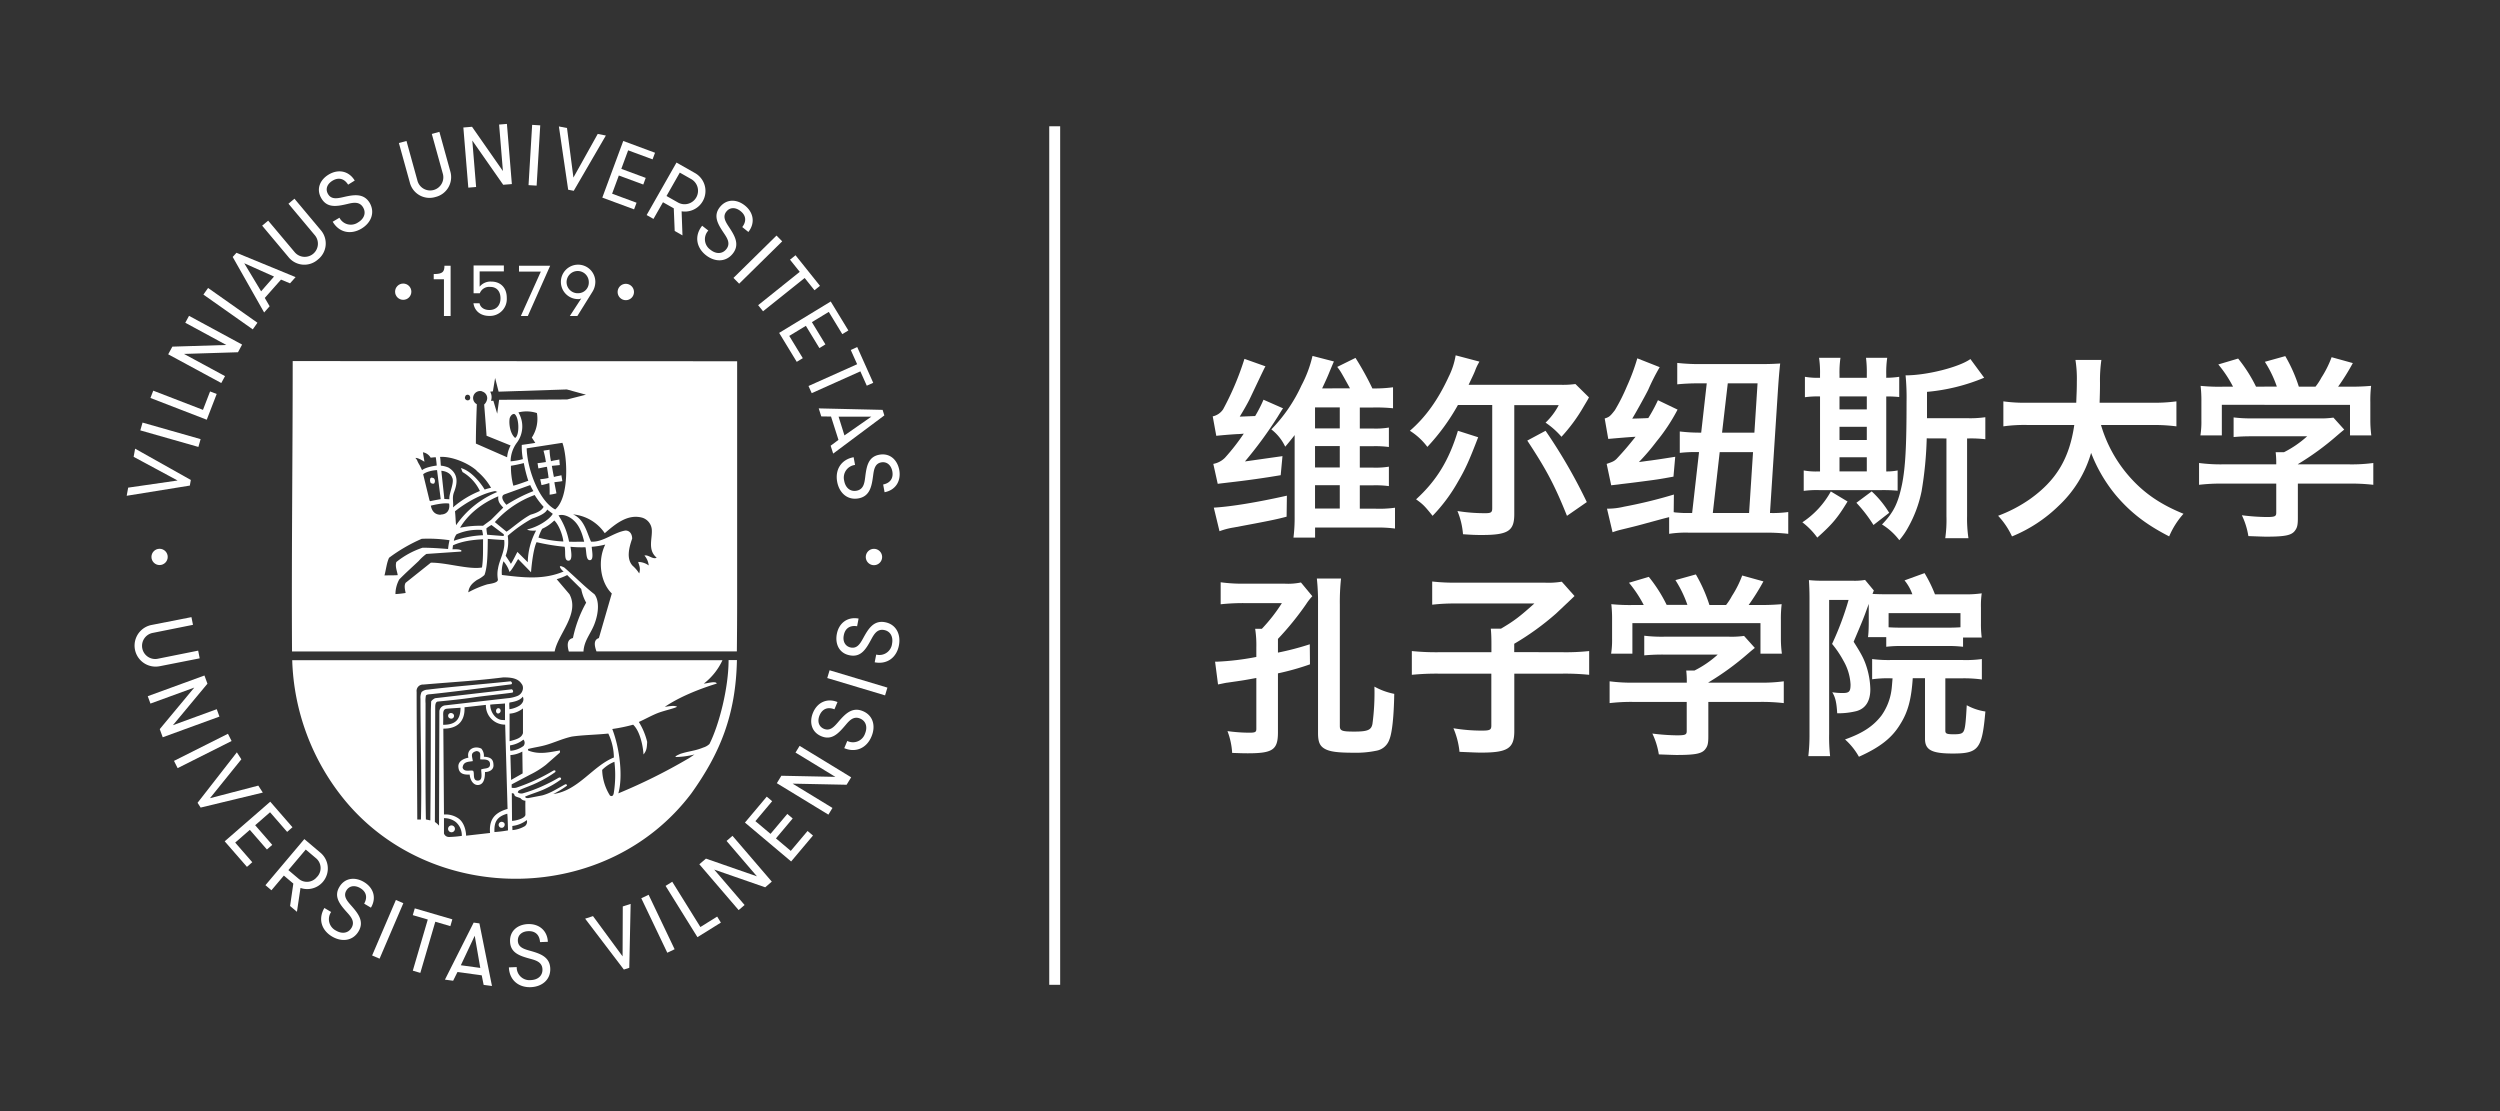 <?xml version="1.0" encoding="UTF-8" standalone="no"?>
<svg xmlns:dc="http://purl.org/dc/elements/1.1/" xmlns:cc="http://creativecommons.org/ns#" xmlns:rdf="http://www.w3.org/1999/02/22-rdf-syntax-ns#" xmlns:svg="http://www.w3.org/2000/svg" xmlns="http://www.w3.org/2000/svg" xmlns:sodipodi="http://sodipodi.sourceforge.net/DTD/sodipodi-0.dtd" xmlns:inkscape="http://www.inkscape.org/namespaces/inkscape" id="Layer_1" data-name="Layer 1" viewBox="0 0 900 400" version="1.1" sodipodi:docname="logo_ZH.svg" inkscape:version="0.92.4 (5da689c313, 2019-01-14)">
  <rect x="0" y="0" width="900" height="400" fill="#333333" stroke="none"/>
  <sodipodi:namedview pagecolor="#ffffff" bordercolor="#666666" borderopacity="1" objecttolerance="10" gridtolerance="10" guidetolerance="10" inkscape:pageopacity="0" inkscape:pageshadow="2" inkscape:window-width="2560" inkscape:window-height="1377" id="namedview1478" showgrid="false" inkscape:zoom="0.31555556" inkscape:cx="117.25352" inkscape:cy="200" inkscape:window-x="-8" inkscape:window-y="-8" inkscape:window-maximized="1" inkscape:current-layer="Layer_1"/>
  <defs id="defs1276">
    <style id="style1274">.cls-1{fill:#3c3c3b;}.cls-2,.cls-3{fill:#7b003d;}.cls-2{fill-rule:evenodd;}</style>
  </defs>
  <title id="title1278">VU KI logo</title>
  <path class="cls-1" d="M451.86,149.77a49.14,49.14,0,0,0,3-5.87L461.9,147c-.56.77-.71,1.06-1.91,3a145,145,0,0,1-11.81,16.12c1.56-.21,7-1,13.51-1.91l-.64,6.86c-5.44.92-11.74,1.84-18.67,2.62-2.26.28-2.47.28-4,.49L436.79,167a7.93,7.93,0,0,0,4.18-2.19,77.21,77.21,0,0,0,6.79-8.7c-.64.07-.64.07-1.7.14-2.05.07-6.22.43-8.2.64l-1.28-7a6,6,0,0,0,3.75-2.55A102.14,102.14,0,0,0,448,129.19l7.57,2.69c-.43.71-.43.71-5.73,11.88-.71,1.42-2.05,3.82-3.54,6.23ZM463.18,186c-3.68,1-6.87,1.63-19,3.89a25.87,25.87,0,0,0-5.16,1.35l-2.05-8.49c6.15-.35,15.63-1.91,26.31-4.31ZM486,139.8c-3.4-6.15-3.4-6.15-4.6-7.71l6.58-3.25a106.51,106.51,0,0,1,6.08,11h.28a50.1,50.1,0,0,0,7.15-.42v7.56a59.87,59.87,0,0,0-7.15-.28h-4.81v7.57h4.67a28.59,28.59,0,0,0,5.8-.35v7a37.58,37.58,0,0,0-5.8-.29h-4.67v7.71h4.67A29.46,29.46,0,0,0,500,168v7a36,36,0,0,0-5.87-.28h-4.6v8.41h5.73a40.6,40.6,0,0,0,6.94-.35v7.5a46.73,46.73,0,0,0-7.08-.36H473.43v3.61h-7.78a57.06,57.06,0,0,0,.42-7.5V156.63c-.63.85-2.4,3.05-3.39,4.18a17,17,0,0,0-5-6.23,56,56,0,0,0,10.82-15.77,43.81,43.81,0,0,0,4-10.68l7.71,2c-.21.5-.43.92-1.91,4.53-.28.71-1.06,2.47-2.33,5.16Zm-3.68,14.43v-7.57h-8.91v7.57Zm-8.91,14.07h8.91v-7.71h-8.91Zm0,14.78h8.91v-8.41h-8.91Z" id="path1280" style="fill:#ffffff"/>
  <path class="cls-1" d="M561.77,138.53a33.5,33.5,0,0,0,5.38-.28l4.88,4.81c-.57,1.06-.57,1.06-1.84,3.18a60.46,60.46,0,0,1-8.06,11,28.9,28.9,0,0,0-5.73-5.09,23.87,23.87,0,0,0,4.74-6.3h-16v39.26c0,6.08-2.26,7.49-11.81,7.49-2.26,0-3.68-.07-6.65-.28a27.24,27.24,0,0,0-2-8.35,61.69,61.69,0,0,0,10.12.78c2,0,2.4-.35,2.4-1.77V145.81H524.85a76,76,0,0,1-11,15.07,23.39,23.39,0,0,0-6.29-5.8c5.65-4.88,10.11-11.11,13.93-19.38a27.09,27.09,0,0,0,2.55-7.78l8.55,2.26c-.14.29-.28.5-.35.64a16.84,16.84,0,0,0-1.2,2.62c-.5,1.27-.71,1.62-2.34,5.09Zm-29.63,18.88c-3.18,8.28-4.6,11.46-7.22,15.92a59.65,59.65,0,0,1-9.19,12.37c-2.9-3.61-3.47-4.17-5.94-5.94,7.43-6.79,11.88-14.14,15.06-24.68Zm24.26-2.33a190.92,190.92,0,0,1,14.85,25.67l-7.14,4.95c-4.46-11.1-7.43-16.69-14.29-27.09Z" id="path1282" style="fill:#ffffff"/>
  <path class="cls-1" d="M578.4,167c2.05-.71,2.62-.92,3.53-1.77,2.91-3.11,4.25-4.74,6.87-8-3.4.21-7.43.57-9.83.78l-1.28-7.36c1.56-.49,1.91-.7,3.68-3a66.77,66.77,0,0,0,4.31-8.56A75.14,75.14,0,0,0,589.43,129l8.06,3.18a77.4,77.4,0,0,0-4.1,8.07c-.92,1.91-5.16,9.54-5.8,10.46,2.76-.07,4.67-.14,5.8-.21a58.27,58.27,0,0,0,3.47-6.43l7.07,3.39A66.58,66.58,0,0,1,596.29,159a78.56,78.56,0,0,1-6.29,7.35c1.55-.21,3-.42,4.17-.56,2.55-.36,3.11-.43,8.91-1.35l-.63,7.15c-5.52,1-5.52,1-13.65,2.05-3.82.49-4.18.49-6.3.78l-2.47.28Zm22.49,19.17c-2.83.7-5,1.34-6.37,1.69-5.16,1.42-5.16,1.42-11.24,2.9-.92.22-2.19.64-2.76.85l-2-8.49a24.87,24.87,0,0,0,6.08-.7,170.28,170.28,0,0,0,18-4.39l-.07,6.37a.89.89,0,0,1,.42.07c1,.07,2.55.21,3.4.21h2.82l2.48-21.92a49.41,49.41,0,0,0-6.93.28v-7.71a61.45,61.45,0,0,0,7.57.42h.14l2-17.75h-2.62a78,78,0,0,0-8,.36v-7.71a71.82,71.82,0,0,0,8.84.42h21.08c3.46,0,4.73-.07,7.14-.21-.28,2.33-.57,5.87-.85,10.18l-2.83,43.64a40.32,40.32,0,0,0,6.58-.35v7.85a70.41,70.41,0,0,0-8.21-.43H607.75a39.47,39.47,0,0,0-6.86.43Zm28.78-1.49,1.42-21.92h-12l-2.48,21.92Zm1.91-28.93L632.72,138H622l-2.06,17.75Z" id="path1284" style="fill:#ffffff"/>
  <path class="cls-1" d="M665.12,180.54c-3.61,5.94-5.52,8.2-10.9,13a26.15,26.15,0,0,0-5.37-5.51,31.43,31.43,0,0,0,10.25-11.11ZM672.05,136v-1.2a43.21,43.21,0,0,0-.29-6h7.64a35.88,35.88,0,0,0-.35,6V136a32.64,32.64,0,0,0,4.67-.35v7.28a43.81,43.81,0,0,0-4.67-.21v27a20,20,0,0,0,4.1-.36v7.29a59.19,59.19,0,0,0-5.94-.21H654.86a35,35,0,0,0-5.52.28v-7.36a24.8,24.8,0,0,0,5.38.36h.49v-27a33.25,33.25,0,0,0-5.44.28v-7.35a26.7,26.7,0,0,0,5.44.35v-1.2a36.39,36.39,0,0,0-.35-6h7.71a36.39,36.39,0,0,0-.35,6V136Zm-9.83,11.39h9.83V142.7h-9.83Zm0,11h9.83v-4.74h-9.83Zm0,11.32h9.83v-5.09h-9.83ZM674.45,189A51.13,51.13,0,0,0,668.3,181l5.51-4.1a35.75,35.75,0,0,1,6.3,7.71Zm19.17-31.19a134.43,134.43,0,0,1-1.84,19A44.5,44.5,0,0,1,687,189.73a26.18,26.18,0,0,1-3.25,4.74,22.79,22.79,0,0,0-6.23-5.66c4.17-4.31,5.8-7.63,7.22-14.49,1.2-6.09,1.62-13.65,1.62-29.5a85.68,85.68,0,0,0-.35-9.69c7.57,0,19.16-2.9,23.34-5.87l4.95,6.72a69.1,69.1,0,0,1-20.58,5.09v9.48h14.43a38.71,38.71,0,0,0,6.57-.35v7.92a44.55,44.55,0,0,0-5.94-.28h-.63v28a47.83,47.83,0,0,0,.49,7.92h-8.35a46.31,46.31,0,0,0,.43-7.92v-28Z" id="path1286" style="fill:#ffffff"/>
  <path class="cls-1" d="M756.36,153a48.88,48.88,0,0,0,10.18,18.53c5.23,5.94,11.1,10,19.52,13.43a29.31,29.31,0,0,0-5.16,8.14c-8.28-4.25-13.86-8.56-19.1-14.71a54.55,54.55,0,0,1-9-15.35A42,42,0,0,1,741.22,182a52.41,52.41,0,0,1-16.9,11.11,27.82,27.82,0,0,0-5-7.43,51.09,51.09,0,0,0,11.46-6C740.3,172.9,745,165,746.74,153H730.05a54.22,54.22,0,0,0-8.84.49v-9a56.45,56.45,0,0,0,8.91.49h17.33c.14-4.1.21-4.45.21-7.63a43.24,43.24,0,0,0-.5-7.78h9.34a51.52,51.52,0,0,0-.5,8.27c0,3-.07,4.39-.14,7.14H774.6a59.36,59.36,0,0,0,8.91-.49v9a63.51,63.51,0,0,0-8.84-.49Z" id="path1288" style="fill:#ffffff"/>
  <path class="cls-1" d="M819.45,166.68a33.33,33.33,0,0,0-.21-3.89h3a37.48,37.48,0,0,0,8.34-5.73H811.18c-2.9,0-4.81.07-7.08.28v-7.07a52.12,52.12,0,0,0,7.15.35h23.41a32.26,32.26,0,0,0,5.37-.28l3.89,4.31c-1.13.92-1.13.92-2.55,2.13a98.61,98.61,0,0,1-14.14,10.32v.07h18.46a58.9,58.9,0,0,0,8.7-.49v7.85a68.31,68.31,0,0,0-8.77-.43H827.23v12.38c0,2.4-.21,3.39-.92,4.38-1.2,1.84-3.47,2.34-10.61,2.34-.56,0-2.69-.07-6.29-.21a26.69,26.69,0,0,0-2.34-7.5,77.11,77.11,0,0,0,8.77.64c3.11,0,3.61-.22,3.61-1.56V174.1H800.28a67.3,67.3,0,0,0-8.62.43v-7.85a60.5,60.5,0,0,0,8.55.49h19.24Zm.21-27.51a41.36,41.36,0,0,0-4.31-8.92l7.35-2.05a54.55,54.55,0,0,1,4.88,11h6a21.37,21.37,0,0,0,2.13-3.26,37.19,37.19,0,0,0,3.67-7.35l7.64,2.12a80.19,80.19,0,0,1-5.3,8.49h3.18a85.29,85.29,0,0,0,8.7-.29,44.83,44.83,0,0,0-.28,5.87v6.58a43.42,43.42,0,0,0,.35,5.38H846v-11H799.86v11h-7.71a31.42,31.42,0,0,0,.35-5.45v-6.51a47,47,0,0,0-.28-5.87,66.41,66.41,0,0,0,8.35.29h3.32a43.63,43.63,0,0,0-5.3-8l7.14-2.12a53,53,0,0,1,6.44,10.12Z" id="path1290" style="fill:#ffffff"/>
  <path class="cls-1" d="M460.06,234.94a100.77,100.77,0,0,0,11.46-3l.07,7.22a92,92,0,0,1-11.53,3.25v21.22c0,6.29-1.84,7.56-10.89,7.56-2,0-3.32-.07-5.59-.14a26.32,26.32,0,0,0-1.69-7.85,58.73,58.73,0,0,0,7.85.57c2.12,0,2.54-.22,2.54-1.35V244.07c-4.52.84-4.52.84-10.46,1.69-.71.07-1.49.29-3.33.64l-1.06-8.2h.85a95.1,95.1,0,0,0,14-1.7v-3.4a38.53,38.53,0,0,0-.42-6.72h2.4a59.9,59.9,0,0,0,7.22-9.26H448a76,76,0,0,0-8.56.42v-7.92a57.54,57.54,0,0,0,8.7.5H462.4a22.94,22.94,0,0,0,5.94-.43l4.1,4.95a19.18,19.18,0,0,0-2.26,2.9A105.81,105.81,0,0,1,460.06,230Zm22.71-26.66a79.27,79.27,0,0,0-.43,9.33v43.71c0,1.77.71,2.05,5.23,2.05,4.74,0,6.09-.56,6.51-2.75a83.7,83.7,0,0,0,.71-13.44,24.26,24.26,0,0,0,7.14,2.61c-.14,8.28-.78,14.15-1.77,16.48a6.05,6.05,0,0,1-4.73,4,35.82,35.82,0,0,1-8.14.71c-5.59,0-8.41-.35-10.25-1.34s-2.55-2.41-2.55-5.73V217.69a79.28,79.28,0,0,0-.42-9.41Z" id="path1292" style="fill:#ffffff"/>
  <path class="cls-1" d="M562.48,234.8a80.07,80.07,0,0,0,9.62-.42v8.55a87.77,87.77,0,0,0-9.62-.42H545.15v20.65c0,6.22-2.33,7.78-11.88,7.78-1.63,0-3-.07-7.85-.28a28.7,28.7,0,0,0-2.19-8.49,62,62,0,0,0,10.25.85c2.9,0,3.4-.28,3.4-1.84V242.51h-19a91.4,91.4,0,0,0-9.62.42v-8.55a86.79,86.79,0,0,0,9.83.42h18.82v-3.11c0-2.26-.07-3.75-.22-5.38h3.68c4.81-2.83,6.79-4.38,12-9.05H524.15a68.42,68.42,0,0,0-8.56.43v-8.35a70.23,70.23,0,0,0,8.49.42h32a29.33,29.33,0,0,0,6.16-.35l4.59,5.16c-1.76,1.7-1.76,1.7-6.64,6.3a97,97,0,0,1-15.07,10.89v3Z" id="path1294" style="fill:#ffffff"/>
  <path class="cls-1" d="M607.25,245.27a33.33,33.33,0,0,0-.21-3.89h3a37.53,37.53,0,0,0,8.35-5.73H599a70.69,70.69,0,0,0-7.07.28v-7.07a52,52,0,0,0,7.14.35h23.41a32.4,32.4,0,0,0,5.38-.28l3.88,4.32c-1.13.91-1.13.91-2.54,2.12A98.7,98.7,0,0,1,615,245.69v.07h18.46a58.81,58.81,0,0,0,8.7-.49v7.85a68.31,68.31,0,0,0-8.77-.43H615v12.38c0,2.41-.21,3.4-.92,4.39-1.2,1.83-3.46,2.33-10.6,2.33-.57,0-2.69-.07-6.3-.21a27,27,0,0,0-2.33-7.5,76.8,76.8,0,0,0,8.77.64c3.11,0,3.6-.22,3.6-1.56V252.69H588.09a67.36,67.36,0,0,0-8.63.43v-7.85a60.56,60.56,0,0,0,8.56.49h19.23Zm.22-27.51a41.88,41.88,0,0,0-4.32-8.92l7.36-2.05a55.12,55.12,0,0,1,4.88,11h6a21.48,21.48,0,0,0,2.12-3.26,37.06,37.06,0,0,0,3.68-7.35l7.64,2.12a80.06,80.06,0,0,1-5.31,8.49h3.19a82.19,82.19,0,0,0,8.69-.29,44.93,44.93,0,0,0-.28,5.87v6.58a41.51,41.51,0,0,0,.36,5.38h-7.71v-11H587.66v11H580a31.42,31.42,0,0,0,.35-5.45v-6.51a47,47,0,0,0-.28-5.87,66.23,66.23,0,0,0,8.34.29h3.33a43.55,43.55,0,0,0-5.31-8l7.14-2.12A52.49,52.49,0,0,1,600,217.76Z" id="path1296" style="fill:#ffffff"/>
  <path class="cls-1" d="M674.59,212.59c-.21.43-.21.57-.49,1.21.85.07,2.83.14,5.16.14h9.19a16.73,16.73,0,0,0-2.82-5l7.21-2.62a49.91,49.91,0,0,1,3.75,7.64h10.54a39.42,39.42,0,0,0,6.29-.36,31.21,31.21,0,0,0-.28,5.1v5.65a37.6,37.6,0,0,0,.28,5.17H706.7v3.32a44.61,44.61,0,0,0-5.52-.28H684.64a42.83,42.83,0,0,0-5.59.28v-3.47h-6.58a10.83,10.83,0,0,0,.14-1.27c.07-.56.14-2.62.14-4v-6.72c-.14.43-.14.43-.28.78-1.63,4.53-1.63,4.53-5.16,12.87,2.54,4,3.53,5.8,4.38,8.21a28.57,28.57,0,0,1,1.63,8.91c0,4.24-1.7,6.93-5,7.85a27.31,27.31,0,0,1-6.93.78c-.22-3.82-.64-5.73-1.77-7.57a24.64,24.64,0,0,0,3.68.28c2.4,0,2.9-.49,2.9-3.11a19.09,19.09,0,0,0-2.55-8.49,36.39,36.39,0,0,0-4.1-6.08,106.44,106.44,0,0,0,5.94-15.84h-7v48.23a62,62,0,0,0,.35,8H651a66.33,66.33,0,0,0,.42-8.13V215.42c0-2.33-.07-4.38-.21-6.58a44.77,44.77,0,0,0,5,.22h10.68a21,21,0,0,0,4.53-.29Zm14,31.55c-.5,7.56-1.7,12.16-4.53,16.62-3,4.95-7.29,8.27-14.85,11.67a23.84,23.84,0,0,0-5-6.23c6.36-2.26,10.11-4.74,13.08-8.56a20.63,20.63,0,0,0,3.61-9c.14-1,.14-1,.42-4.45h-.71a40.69,40.69,0,0,0-6.64.35v-7.28a46.35,46.35,0,0,0,6.64.35h26a42.62,42.62,0,0,0,6.86-.35v7.35a47.86,47.86,0,0,0-6.86-.42h-6.29V263c0,1.13.49,1.34,3.11,1.34s3.25-.35,3.68-1.55.63-3.75.92-8.91a19.85,19.85,0,0,0,6.71,2.26c-1.2,13.51-2.4,15.13-11.74,15.13-7.56,0-10-1.27-10-5.3V244.14Zm-8.7-18.32c1.13.07,2.33.14,4.81.14h16.47c2.34,0,3.4-.07,4.6-.14v-5.09H679.9Z" id="path1298" style="fill:#ffffff"/>
  <g id="_Group_" data-name="&lt;Group&gt;" style="fill:#ffffff">
    <g id="_Group_2" data-name="&lt;Group&gt;" style="fill:#ffffff">
      <path class="cls-2" d="M57.49,239.84,71.89,237l-.55-2.77-14.4,2.89a4.74,4.74,0,1,1-1.87-9.29l14.4-2.89-.55-2.77L54.51,225a7.56,7.56,0,0,0,3,14.83Z" id="path1300" style="fill:#ffffff"/>
    </g>
    <g id="_Group_3" data-name="&lt;Group&gt;" style="fill:#ffffff">
      <polygon class="cls-2" points="78.03 255.31 62.25 261.07 74.68 246.13 73.6 243.18 53.19 250.63 54.16 253.29 69.94 247.53 57.51 262.48 58.58 265.42 79 257.97 78.03 255.31" id="polygon1303" style="fill:#ffffff"/>
    </g>
    <g id="_Group_4" data-name="&lt;Group&gt;" style="fill:#ffffff">
      <rect class="cls-3" x="62.15" y="268.87" width="21.74" height="2.92" transform="translate(-113.62 61.58) rotate(-26.68)" id="rect1306" style="fill:#ffffff"/>
    </g>
    <g id="_Group_5" data-name="&lt;Group&gt;" style="fill:#ffffff">
      <polygon class="cls-2" points="92.99 282.82 75.59 287.35 86.89 273.35 85.27 270.84 71.12 289.01 72.23 290.73 94.61 285.33 92.99 282.82" id="polygon1309" style="fill:#ffffff"/>
    </g>
    <g id="_Group_6" data-name="&lt;Group&gt;" style="fill:#ffffff">
      <polygon class="cls-2" points="89.94 298.75 96.09 305.82 98.01 304.15 91.86 297.08 97.22 292.41 103.37 299.48 105.29 297.81 97.29 288.61 80.89 302.87 88.9 312.07 90.82 310.4 84.67 303.33 89.94 298.75" id="polygon1312" style="fill:#ffffff"/>
    </g>
    <g id="_Group_7" data-name="&lt;Group&gt;" style="fill:#ffffff">
      <path class="cls-2" d="M115.39,307l-5.83-4.93-14,16.6,2.16,1.83,4.47-5.29,3.41,2.88-1.17,8.08,2.47,2.08,1.28-8.59A7.41,7.41,0,0,0,115.39,307Zm-1.23,8.63a4.59,4.59,0,0,1-6.66.72l-3.68-3.11,6.25-7.4,3.68,3.11A4.61,4.61,0,0,1,114.16,315.67Z" id="path1315" style="fill:#ffffff"/>
    </g>
    <g id="_Group_8" data-name="&lt;Group&gt;" style="fill:#ffffff">
      <path class="cls-2" d="M131,317.51c-3.16-1.87-6.84-1.56-8.83,1.8-2.11,3.55.2,6.3,2.83,9.23,1.39,1.54,2.85,3.28,1.55,5.47-1.18,2-3.45,2.28-5.61,1a4.58,4.58,0,0,1-1.73-6.69l-2.43-1.45c-2.36,4-1,8.05,2.75,10.27,3.48,2.06,7.47,1.65,9.55-1.85,2.2-3.71-.32-6.65-2.8-9.46-1.47-1.66-2.75-3.29-1.59-5.24,1.06-1.78,3.08-2,5-.87,2.17,1.28,2.69,3.32,1.41,5.6l2.43,1.44C135.61,323.3,134.52,319.59,131,317.51Z" id="path1318" style="fill:#ffffff"/>
    </g>
    <g id="_Group_9" data-name="&lt;Group&gt;" style="fill:#ffffff">
      <rect class="cls-3" x="128.72" y="333.13" width="21.73" height="2.92" transform="translate(-222.94 331.11) rotate(-66.81)" id="rect1321" style="fill:#ffffff"/>
    </g>
    <g id="_Group_10" data-name="&lt;Group&gt;" style="fill:#ffffff">
      <polygon class="cls-2" points="162.84 330.96 149.32 327.01 148.6 329.45 154 331.03 148.61 349.44 151.32 350.24 156.71 331.82 162.13 333.41 162.84 330.96" id="polygon1324" style="fill:#ffffff"/>
    </g>
    <g id="_Group_11" data-name="&lt;Group&gt;" style="fill:#ffffff">
      <path class="cls-2" d="M170.52,332.14l-10.34,20.53,2.95.4,1.56-3.14,8.73,1.19.69,3.44,3,.4-4.52-22.54Zm-4.62,15.35,5-10.62,2,11.58Z" id="path1327" style="fill:#ffffff"/>
    </g>
    <g id="_Group_12" data-name="&lt;Group&gt;" style="fill:#ffffff">
      <path class="cls-2" d="M190.61,342.22c-2.14-.6-4.09-1.27-4.18-3.53-.08-2.08,1.49-3.39,3.75-3.47,2.52-.1,4.06,1.33,4.23,3.94l2.82-.11c-.19-4-3.11-6.53-7.18-6.38-3.66.15-6.59,2.4-6.43,6.31.15,4.13,3.58,5.18,7.38,6.21,2,.55,4.18,1.21,4.28,3.75.09,2.33-1.65,3.8-4.17,3.89a4.58,4.58,0,0,1-5.09-4.68l-2.82.11c.18,4.62,3.54,7.29,7.89,7.12,4-.15,7.16-2.67,7-6.73C197.93,344.33,194.22,343.23,190.61,342.22Z" id="path1330" style="fill:#ffffff"/>
    </g>
    <g id="_Group_13" data-name="&lt;Group&gt;" style="fill:#ffffff">
      <polygon class="cls-2" points="224.13 344.29 213.48 329.8 210.65 330.72 224.59 349.04 226.54 348.41 227.03 325.4 224.2 326.32 224.13 344.29" id="polygon1333" style="fill:#ffffff"/>
    </g>
    <g id="_Group_14" data-name="&lt;Group&gt;" style="fill:#ffffff">
      <rect class="cls-3" x="235.41" y="321.67" width="2.92" height="21.73" transform="translate(-120.16 134.51) rotate(-25.52)" id="rect1336" style="fill:#ffffff"/>
    </g>
    <g id="_Group_15" data-name="&lt;Group&gt;" style="fill:#ffffff">
      <polygon class="cls-2" points="252.14 333.73 242.01 317.43 239.61 318.92 251.08 337.38 259.52 332.13 258.18 329.97 252.14 333.73" id="polygon1339" style="fill:#ffffff"/>
    </g>
    <g id="_Group_16" data-name="&lt;Group&gt;" style="fill:#ffffff">
      <polygon class="cls-2" points="261.56 302.74 272.49 315.48 254.14 309.1 251.76 311.14 265.91 327.64 268.05 325.8 257.11 313.05 275.47 319.43 277.85 317.39 263.7 300.9 261.56 302.74" id="polygon1342" style="fill:#ffffff"/>
    </g>
    <g id="_Group_17" data-name="&lt;Group&gt;" style="fill:#ffffff">
      <polygon class="cls-2" points="284.68 306.32 279.34 301.82 285.37 294.65 283.43 293.01 277.39 300.19 271.94 295.61 277.98 288.43 276.03 286.79 268.18 296.13 284.81 310.13 292.67 300.79 290.72 299.15 284.68 306.32" id="polygon1345" style="fill:#ffffff"/>
    </g>
    <g id="_Group_18" data-name="&lt;Group&gt;" style="fill:#ffffff">
      <polygon class="cls-2" points="286.38 270.92 300.73 279.67 281.29 279.27 279.66 281.95 298.22 293.27 299.69 290.86 285.34 282.11 304.78 282.51 306.42 279.83 287.86 268.51 286.38 270.92" id="polygon1348" style="fill:#ffffff"/>
    </g>
    <g id="_Group_19" data-name="&lt;Group&gt;" style="fill:#ffffff">
      <path class="cls-2" d="M310.62,256c-4-1.67-6.54,1.23-9,4.08-1.44,1.68-2.87,3.17-5,2.3-1.92-.81-2.44-2.78-1.57-4.87,1-2.32,2.92-3.12,5.35-2.16l1.1-2.61c-3.71-1.52-7.24.07-8.81,3.82-1.41,3.37-.6,7,3,8.49,3.81,1.6,6.21-1.07,8.75-4.07,1.34-1.6,2.86-3.28,5.2-2.3,2.15.9,2.74,3.1,1.77,5.42a4.59,4.59,0,0,1-6.39,2.64l-1.09,2.6c4.26,1.79,8.1-.13,9.78-4.14C315.33,261.45,314.37,257.54,310.62,256Z" id="path1351" style="fill:#ffffff"/>
    </g>
    <g id="_Group_20" data-name="&lt;Group&gt;" style="fill:#ffffff">
      <rect class="cls-3" x="307.18" y="234.96" width="2.92" height="21.73" transform="translate(-15.51 470.8) rotate(-73.3)" id="rect1354" style="fill:#ffffff"/>
    </g>
    <g id="_Group_21" data-name="&lt;Group&gt;" style="fill:#ffffff">
      <path class="cls-2" d="M318.64,224c-4.24-.81-6.15,2.56-7.95,5.85-1.07,1.94-2.16,3.69-4.39,3.26-2-.39-3-2.21-2.53-4.43.47-2.47,2.22-3.66,4.79-3.23l.53-2.77c-3.94-.72-7.06,1.55-7.83,5.55-.69,3.6.85,7,4.69,7.69,4.06.78,5.85-2.32,7.72-5.79,1-1.83,2.12-3.8,4.62-3.32,2.29.44,3.32,2.47,2.85,4.94a4.59,4.59,0,0,1-5.71,3.9l-.54,2.78c4.55.87,7.91-1.81,8.72-6.08C324.37,228.39,322.63,224.77,318.64,224Z" id="path1357" style="fill:#ffffff"/>
    </g>
    <g id="_Group_22" data-name="&lt;Group&gt;" style="fill:#ffffff">
      <path class="cls-2" d="M162.07,258.65a1,1,0,1,0,.64-1.89A1,1,0,1,0,162.07,258.65Z" id="path1360" style="fill:#ffffff"/>
    </g>
    <g id="_Group_23" data-name="&lt;Group&gt;" style="fill:#ffffff">
      <path class="cls-2" d="M265.37,216.2V130.05l-160-.06c0,34.75-.45,69.95-.24,104.54h94.55c1.14-6.23,9.14-13.6,5.32-20.62l-4.59-5.4a21.91,21.91,0,0,0,3.78-1.49l5.05,5a16.19,16.19,0,0,0,1.78,4.94,44.31,44.31,0,0,0-4.76,12.73c-1.64.39-2.39,1.74-1.48,4.85h5.27c.23-3.88,2.46-6.18,3.84-9.61,1.72-4.3,1.89-8.72.11-11-3.84-3-6.94-6.25-10.95-9.69-.46-.12-.92-.52-1.38-.4s.69,1.66,1.26,1.89c-7.34,3.1-14.57,2.18-22.25,1.26a12,12,0,0,1,.57-4.93,10.78,10.78,0,0,1,2.18,3.84c1-.91,2.35-3.5,3.1-4.64l4.64,4.76c.23-3.1.92-8.66,2-10.84a75.41,75.41,0,0,0,10.1,1.66c.46,1.89-.35,5,1.37,5s.86-3.79.75-5a41.23,41.23,0,0,0,5.39.17c.4,1.78.12,4.71,1.61,4.65s.69-3.39.63-4.82a27.09,27.09,0,0,0,4.87-.8c-2.86,5.85-1.72,13.65,2.36,17.61l-4.65,16.06c-1.6.51-1.89,2-.87,4.79h50.54C265.32,229.44,265.37,222.17,265.37,216.2Zm-87.93-75.31.8-4.82L179.5,141l24.55-.8,6.89,1.89-6.77,1.72-24.49.12-.69,5-1.38-4.65h-.86a3.94,3.94,0,0,0-.29-3.27Zm-13.08,51.45a19.18,19.18,0,0,1,9.18-1.55,11.63,11.63,0,0,1,.34,1.89,37,37,0,0,0-10.49,2A4.89,4.89,0,0,1,164.36,192.34Zm-.57-8.26c3.32-2.7,9.35-6.37,14.39-7.28.41,0,.52.28.92.28a33.58,33.58,0,0,0-14.91,12C164,187.46,164,185.69,163.79,184.08Zm1.78,6c2.86-4.93,7.91-8.94,13.82-11.41-.23,1.89.57,2.75,1.78,4.07l-4.42,4.42-2.87,2.12A35.83,35.83,0,0,0,165.57,190ZM186,159.47a9.79,9.79,0,0,0,.63-11,12,12,0,0,1,6.66.23,12.27,12.27,0,0,1-1.84,8.83l1.26,1.9c-1.2.23-3.27.51-4.87.74a24.24,24.24,0,0,0,.4,5.11,23.29,23.29,0,0,1-4.42.8A11.52,11.52,0,0,1,186,159.47Zm-.57-1.83c-1.66-1.38-2.24-4.65-2-6.71.06-.81.8-2,1.72-1.9C186.85,149.84,187.19,156.55,185.47,157.64Zm3.15,9.06a46,46,0,0,0,1.61,6.37c-1.21.4-3.67,1.37-5.39,1.78a26.39,26.39,0,0,1-.86-7.17C185.7,167.39,187,167.1,188.62,166.7Zm2.3,7.92a21.18,21.18,0,0,0,1.14,2.18,54.69,54.69,0,0,0-9.69,4.93c-1-1-2.35-3-.8-3.73Zm-14,14.34,4.48,3.38a1.24,1.24,0,0,1-.06.63c-1.66-.11-4.3-.34-5.91-.46a22.52,22.52,0,0,1-.29-2.29A11.24,11.24,0,0,1,176.92,189Zm1.26-1a35.35,35.35,0,0,1,14.34-9.75,29.15,29.15,0,0,0,3.22,4.25c-.52,1.09-1.9,2.06-4.65,2.81-3.33,1.72-7.4,5.45-8.72,6.13Zm11.42-26.55,12.9-2c1.78,4.7,2.64,19.55-2.58,24C194.19,180.47,189.83,169.17,189.6,161.37Zm-16-20.48a2.51,2.51,0,0,1,1.83,2.58,3.44,3.44,0,0,1-1.09,2.12c.17,2.13.63,7.86.86,11.24l8.66,3.5a11,11,0,0,0-1.26,4.25l-11.24-4.93c0-4.77.17-9.53.34-14.17A2.52,2.52,0,0,1,173.6,140.89Zm-6,1.55a1,1,0,0,1,1.38-.17,1.29,1.29,0,0,1,.17,1.49,1,1,0,0,1-1.43.05C167.23,143.47,167.34,142.9,167.63,142.44Zm4,27a22,22,0,0,1,5.22,6.13,15.61,15.61,0,0,0-2.3.63c-1.66-2.75-5-6.76-8.54-7.74l.57,1.44a15.66,15.66,0,0,1,6.25,6.82,34.09,34.09,0,0,0-9.69,5.91c.29-1.67-.4-3.39.34-5.39,1.27-3.22,1.78-6.66-1.95-8.95a9,9,0,0,0-2.75-.69c-.11-1-.11-2.18-.29-3.15C162.47,164.23,168.32,166.53,171.59,169.4Zm-9.81,10.26-1.78-.11-1.09-10.15c2,.17,3.44,1.14,3.9,2.46C163.73,173.58,161.55,177.71,161.78,179.66Zm-3.1,5.57c-2.23,0-3.21-1.49-3.55-3.27,1.55-.4,4.81-1.09,6.59-.75C162.07,183.56,160.92,185.23,158.68,185.23Zm0-5.62c-.86.17-2.58.45-3.78.74l-.23-.23-2.3-9.46c1-.92,3.62-1.49,5-1.49Zm-6.42-16.87a4,4,0,0,1,2.81,1.95s.86-.11,1.83-.17a29.36,29.36,0,0,1,.35,3c-1.43.18-4.13.69-5.28,1.67l-.86-1.78c-1.2-1.95-.57-1.55-1.55-2.64.86-.06,2.18.69,3.27,1.38C152.6,164.87,152.37,163.83,152.26,162.74Zm-13.82,44.34c.57-2.12.8-4.59,1.66-6.37a58.56,58.56,0,0,1,11.76-6.82,52.46,52.46,0,0,1,10,.51,21.93,21.93,0,0,0-.52,3.16c-3-.23-6-.46-9.18-.46a30,30,0,0,0-9.46,5.16c-.46,1.72.23,3,.51,4.71-1.14.11-3.32.05-4.7.11Zm7.62,2.64c-.63,1-.23,2.52,0,3.67a34.67,34.67,0,0,1-3.67.4,11.11,11.11,0,0,1,1.38-5.28c2.18-2.23,5-4.76,7-6.65a16.54,16.54,0,0,1,2.75-2.52l12.56-.86.06-.41c-.8-.51-2.29-.4-3.21-.4l.17-1.43c3.38-1.55,7.23-2,10.84-2.18-.06,3.1.11,7.11-.4,10.15-4.59.86-13.08-1.83-18.41-1.72Zm33.21-4.93a10.5,10.5,0,0,0,0,3.72c.12,1.21-2.35,1.5-3.84,1.78a36.41,36.41,0,0,0-6.82,2.87c.28-2.29,1.6-3.38,3.15-4.47A10.65,10.65,0,0,0,174.4,207c1.15-2.92,1.15-8.49,1.2-13,1.27.12,4.48.35,5.91.4C182,198.3,179.73,201.46,179.27,204.79ZM193,191a24.77,24.77,0,0,0-3,11.41l-3.73-3.72c-.63,1.14-1.49,3-2.35,4.3-.4-.75-1.26-1.95-1.89-2.93a13.81,13.81,0,0,0,.75-7.17,49.24,49.24,0,0,1,8.77-6.19c2.93-1,4.88-2,5.45-3.27.4.4,1.32,1,2,1.55-1.21,2.12-5.51,4.82-9.24,5.62C190.34,191.08,191.84,191.08,193,191Zm.86,2.52a15,15,0,0,1,1.32-3.15,15.16,15.16,0,0,0,4.36-3c1.61,1.49,3,5.1,3.27,7.57A41.25,41.25,0,0,1,193.84,193.54Zm11,1.44a26.26,26.26,0,0,0-3.79-9.41c1.72-.63,4.19.52,5.56,1.89,2,1.84,3,4.71,3.67,7.58C209.27,195,206.23,195.09,204.86,195ZM232,200a6.36,6.36,0,0,1,1.54,3.56,6.52,6.52,0,0,0-3.78-1.26c.23,1.09.92,2,.4,4l-.06.12a12.61,12.61,0,0,0-2.35-2.75c-2.24-2.41-1.43-6.2-.17-9.76,0-1.49-.75-2.92-2.41-2.92-4.3.69-8.09,4.3-12.39,4-1.49-3.1-2.35-8-6.48-9.81a15.57,15.57,0,0,1,11.41,6.77c3.73-3.21,8.21-7.06,13.54-5.57a4.91,4.91,0,0,1,3.38,4.08c.35,3.27-1.66,7.45,1.78,10.32C235,201.52,233.36,199.57,232,200Z" id="path1363" style="fill:#ffffff"/>
    </g>
    <g id="_Group_24" data-name="&lt;Group&gt;" style="fill:#ffffff">
      <path class="cls-2" d="M260.09,237.67H105.2a83.31,83.31,0,0,0,19.41,51c31.72,37.68,93.9,37.11,124.24-3,10.46-14.62,16.06-28.43,16.44-48.05h-3c0,10-3.39,23.29-6.88,30.21a5.47,5.47,0,0,1-2.18,1.26c-3.21,1.32-4.93,1.21-8.32,2.3-.69.34-1.61.63-1.78,1.14a29.67,29.67,0,0,0,6.89-.92c-1,.64-1.78,1.27-2.47,1.61a202.42,202.42,0,0,1-24.95,12.39c1.66-5.79.63-15.83-2.18-23.17a61.62,61.62,0,0,0,7.51-1.55c2.47,2.29,3.56,7.68,3.73,10.72,1.15-1.43,1.21-2.4,1.32-4.53a24.11,24.11,0,0,0-3-7.17c2.07-.91,4.93-2.52,7.11-3.32s5.39-1.49,6.66-2.13c-.81-.63-3.1-.17-4.42,0,5.33-3.61,12.39-6.42,18.7-8.37-.29-1.09-3.56,0-4.65,0A22.59,22.59,0,0,0,260.09,237.67ZM158.17,256l-.12,41.24a6.61,6.61,0,0,0-1.49-1.32l.12-41.3c0-1.21.22-2,1-2.07,3.67-.34,8.72-.86,12.9-1.49s9.52-1.09,13.94-1.72c.34-.4.23-.8-.23-1.2l-27.64,3.21c-.75.34-1.44,1-1.44,1.26,0,.69-.11,2.64-.11,3.21,0,13.71-.06,26.62-.18,39.52l-1.6-.34c-.23-12.91-.12-27.93-.12-41.87a10,10,0,0,1,.12-2.7c.23-.51,1.6-.51,1.6-.51,9.58-1,19.45-2.36,29.09-3.56.45-.17.4-.75-.18-1.09-9.46,1-20.7,1.89-29.88,3a3.44,3.44,0,0,0-2.18.86,4.73,4.73,0,0,0-.4,2.41c0,14.28.51,29,.17,43.48h-1.32c-.06-14.74-.23-33.33-.23-45.94a2.3,2.3,0,0,1,2.41-2.64c11.87-1,19.22-1.38,28.79-2.58,2.82,0,5.28.28,6.6,2.35,1,1.2.4,3.5-1.43,4.3a12.5,12.5,0,0,1-3.73.86l-22.54,2.58A2.37,2.37,0,0,0,158.17,256Zm23.63-2.76v6l-1.32-.06c-2.3-.4-4-3-4-5.51C178,253.48,180.08,253.42,181.8,253.25Zm-22.26,3.9c0-1,.18-1.89,1.32-2s3.16-.23,4.94-.35c-.06,4.13-1.67,6.14-6.26,6.14C159.54,259.73,159.6,258.64,159.54,257.15Zm2.07,44.17a1.85,1.85,0,0,1-1.78-1.26v-5.51a6.7,6.7,0,0,1,4.24,1.38,6.29,6.29,0,0,1,2.18,5A40.24,40.24,0,0,1,161.61,301.32Zm6.19-.46c-.05-2.12-.86-4.93-2.81-6.25a8.16,8.16,0,0,0-5.16-1.38l-.23-30.91c4.59.05,7.86-2.18,7.63-7.69l7.69-.86a6.89,6.89,0,0,0,6.94,7.11l.86,30.34c-5.05,1.44-6.66,4.19-6.31,8.66ZM178,299.54c-.11-3.1.46-5.45,4.59-6.6.17.06.29,5.91.29,6A44.33,44.33,0,0,1,178,299.54Zm5.45-46.63c1.32-.23,3.61-.57,4.76-2.12.58,1.32-.06,2.41-1.15,3.21a9.48,9.48,0,0,1-3.67,1.32C183.4,254.86,183.23,253,183.46,252.91Zm0,4a8.52,8.52,0,0,0,4.82-1.89v8.89c-.52,1.84-2.52,2.3-4.82,2.93Zm.17,11.42a10,10,0,0,0,4.82-2.07,1.75,1.75,0,0,1,0,2.3,8.9,8.9,0,0,1-4.7,1.72A7.4,7.4,0,0,1,183.63,268.34Zm.12,3.5a10.34,10.34,0,0,0,4.3-1.27l.11,7.86L184,280.78Zm.51,13.7c.52.12.75-.05,1,.81.17.46,1.2.63,2.12,1a2.37,2.37,0,0,0,1.78.92c-.06,1,0,3.84,0,5,0,1.43-3.9,2.29-4.82,2.24Zm4.59,11.94a10.52,10.52,0,0,1-4.36,1.37l-.05-1.49a10.54,10.54,0,0,0,5.22-2.12A2,2,0,0,1,188.85,297.48Zm32.07-11.76c-.23,1-.81,1-1.32.69a18.31,18.31,0,0,1-2.81-9.24,13.07,13.07,0,0,1,4.41-2.92A40.79,40.79,0,0,1,220.92,285.72Zm.05-13c-7.63,3.1-12.79,11.93-21.79,13.14a33.77,33.77,0,0,0,4.93-3c.06-.4-.17-.52-.57-.52-3.22,1.72-5.22,3.16-8.26,4l-5.17,1c-.28-.05-.8.12-1.09-.51,1.27-.69,5.22-1.84,7.29-2.87a33.1,33.1,0,0,0,5.62-3.33c.17-.34.06-.86-.69-.69a58.54,58.54,0,0,1-5.27,2.76,51.1,51.1,0,0,1-7.75,2.92c-.8.17-1.66-.06-1.83-.46.28-.17-.12-.34.86-.8,1.2-.63,4.53-1.72,6.82-2.93a38,38,0,0,0,5.85-3.49c.17-.46,0-.75-.69-.52a67.61,67.61,0,0,1-12.9,6,3.56,3.56,0,0,1-2.12.17v-1.21l6.65-3.5a31.9,31.9,0,0,0,5.62-3.49l5.11-4.48v-.74c-3.56.57-7.4,1.66-11.48,0v-.52c1.95-.52,4.08-.8,6-1.32,3.21-.86,6.19-2.35,9.75-3.15,3.9-.58,8.83-.64,13.14-1.09A20.61,20.61,0,0,1,221,272.75Z" id="path1366" style="fill:#ffffff"/>
    </g>
    <g id="_Group_25" data-name="&lt;Group&gt;" style="fill:#ffffff">
      <path class="cls-2" d="M163,297.24a1.23,1.23,0,0,0-.92,2.29A1.23,1.23,0,0,0,163,297.24Z" id="path1369" style="fill:#ffffff"/>
    </g>
    <g id="_Group_26" data-name="&lt;Group&gt;" style="fill:#ffffff">
      <path class="cls-2" d="M177.64,275.23c-.06-2.23-1.49-2.69-3.44-2.81a4,4,0,0,0-.92-2.92c-2.41-1.15-5.39.17-4.65,3.27-1.32.23-3.78,1.09-3.61,3.32s1.49,2.87,4.07,2.76c.12,1.89,1.32,4,3.21,3.73s2.3-2.41,2.3-4.65C176.09,277.93,177.87,277.13,177.64,275.23ZM173.22,277c.06,1.67.57,3.79-1,4-2.3.23-1.26-2.58-1.89-3.5-1-.4-3.27.63-3.79-1.15.23-2.29,2.24-2.06,3.67-2.35-.17-1.66-1.09-3,1.32-3.61,1.95.17,1.2,1.83,1.38,3,1.26.05,3.44-.23,3.5,1.66S174.6,276.44,173.22,277Z" id="path1372" style="fill:#ffffff"/>
    </g>
    <g id="_Group_27" data-name="&lt;Group&gt;" style="fill:#ffffff">
      <path class="cls-2" d="M200.32,177.6c-.23-1.32-.57-2.81-.74-4,1.26-.17,2.06-.23,2.87-.4l-.35-2.12c-1,.29-1.26.23-2.69.63-.29-1.32-.46-2.41-.75-4,1-.12,2-.18,2.87-.29-.06-.63-.12-1.32-.17-2-.69.17-2.24.35-3,.63a22.4,22.4,0,0,1-.52-4.18c-.46.17-1.78.22-2.18.4a28.53,28.53,0,0,1,.86,4.07c-.86.11-1.72.29-3,.4l.29,1.89c1-.17,2.58-.57,3.1-.57.23,1.61.45,2.7.57,4a19.38,19.38,0,0,1-3,.46l.46,2.12a20.92,20.92,0,0,0,2.81-.75,36,36,0,0,1,.11,4.19A14,14,0,0,0,200.32,177.6Z" id="path1375" style="fill:#ffffff"/>
    </g>
    <g id="_Group_28" data-name="&lt;Group&gt;" style="fill:#ffffff">
      <path class="cls-2" d="M181.15,296a1.09,1.09,0,1,0-1.09,1.89C181.49,298.56,182.3,296.5,181.15,296Z" id="path1378" style="fill:#ffffff"/>
    </g>
    <g id="_Group_29" data-name="&lt;Group&gt;" style="fill:#ffffff">
      <path class="cls-2" d="M156.45,173.76a1.44,1.44,0,0,0-.29-1.61c-.52-.12-.69-.4-1.21,0a2,2,0,0,0,.12,1.72C155.7,174.21,156.33,174.27,156.45,173.76Z" id="path1381" style="fill:#ffffff"/>
    </g>
    <g id="_Group_30" data-name="&lt;Group&gt;" style="fill:#ffffff">
      <path class="cls-2" d="M179.27,256.87a1,1,0,0,0,.52-1.83C178.47,254.52,178.12,256.7,179.27,256.87Z" id="path1384" style="fill:#ffffff"/>
    </g>
    <g id="_Group_31" data-name="&lt;Group&gt;" style="fill:#ffffff">
      <polygon class="cls-2" points="68.7 172.79 48.64 161.52 48.11 164.46 63.93 172.98 46.14 175.55 45.61 178.48 68.34 174.81 68.7 172.79" id="polygon1387" style="fill:#ffffff"/>
    </g>
    <g id="_Group_32" data-name="&lt;Group&gt;" style="fill:#ffffff">
      <rect class="cls-3" x="59.91" y="145.63" width="2.92" height="21.74" transform="translate(-105.96 172.63) rotate(-74.09)" id="rect1390" style="fill:#ffffff"/>
    </g>
    <g id="_Group_33" data-name="&lt;Group&gt;" style="fill:#ffffff">
      <polygon class="cls-2" points="78.01 141.83 75.63 140.92 73.07 147.55 55.17 140.64 54.16 143.27 74.43 151.1 78.01 141.83" id="polygon1393" style="fill:#ffffff"/>
    </g>
    <g id="_Group_34" data-name="&lt;Group&gt;" style="fill:#ffffff">
      <polygon class="cls-2" points="81.01 135.41 66.24 127.41 85.67 126.81 87.16 124.05 68.05 113.7 66.7 116.19 81.47 124.19 62.05 124.79 60.55 127.55 79.66 137.89 81.01 135.41" id="polygon1396" style="fill:#ffffff"/>
    </g>
    <g id="_Group_35" data-name="&lt;Group&gt;" style="fill:#ffffff">
      <rect class="cls-3" x="81.49" y="100.26" width="2.92" height="21.74" transform="translate(-55.67 114.89) rotate(-54.82)" id="rect1399" style="fill:#ffffff"/>
    </g>
    <g id="_Group_36" data-name="&lt;Group&gt;" style="fill:#ffffff">
      <path class="cls-2" d="M97.07,110.26l-1.75-3,5.84-6.6,3.25,1.34,2-2.24L85.12,91,83.77,92.5l11.32,20ZM87.93,94.77l10.72,4.79L94,104.87Z" id="path1402" style="fill:#ffffff"/>
    </g>
    <g id="_Group_37" data-name="&lt;Group&gt;" style="fill:#ffffff">
      <path class="cls-2" d="M114.43,93.44a7.34,7.34,0,0,0,1-10.65L106,71.53l-2.16,1.81,9.43,11.26A4.74,4.74,0,1,1,106,90.68L96.54,79.43l-2.17,1.81,9.44,11.26A7.32,7.32,0,0,0,114.43,93.44Z" id="path1405" style="fill:#ffffff"/>
    </g>
    <g id="_Group_38" data-name="&lt;Group&gt;" style="fill:#ffffff">
      <path class="cls-2" d="M125.16,73.41c2-.49,4.25-.94,5.55,1.25,1.19,2,.36,4.12-1.81,5.41a4.59,4.59,0,0,1-6.7-1.69l-2.43,1.44c2.36,4,6.59,4.72,10.33,2.5,3.47-2.06,5-5.77,3-9.26-2.21-3.71-6-2.91-9.65-2.07-2.16.49-4.2.83-5.35-1.12-1.07-1.79-.31-3.68,1.64-4.84,2.16-1.28,4.2-.76,5.58,1.45L127.7,65c-2.07-3.43-5.84-4.26-9.34-2.18-3.15,1.87-4.65,5.25-2.65,8.61C117.82,75,121.33,74.31,125.16,73.41Z" id="path1408" style="fill:#ffffff"/>
    </g>
    <g id="_Group_39" data-name="&lt;Group&gt;" style="fill:#ffffff">
      <path class="cls-2" d="M156.8,70.91a7.35,7.35,0,0,0,5.29-9.29l-3.91-14.16-2.73.76,3.92,14.15a4.74,4.74,0,1,1-9.13,2.52l-3.91-14.15-2.73.75,3.92,14.16A7.32,7.32,0,0,0,156.8,70.91Z" id="path1411" style="fill:#ffffff"/>
    </g>
    <g id="_Group_40" data-name="&lt;Group&gt;" style="fill:#ffffff">
      <polygon class="cls-2" points="171.4 67.32 170.03 50.59 181.15 66.52 184.27 66.27 182.49 44.61 179.68 44.84 181.05 61.58 169.93 45.64 166.81 45.9 168.59 67.55 171.4 67.32" id="polygon1414" style="fill:#ffffff"/>
    </g>
    <g id="_Group_41" data-name="&lt;Group&gt;" style="fill:#ffffff">
      <rect class="cls-3" x="181.52" y="54.44" width="21.74" height="2.92" transform="translate(125.07 244.59) rotate(-86.57)" id="rect1417" style="fill:#ffffff"/>
    </g>
    <g id="_Group_42" data-name="&lt;Group&gt;" style="fill:#ffffff">
      <polygon class="cls-2" points="206.55 68.69 218.11 48.79 215.18 48.22 206.43 63.92 204.12 46.08 201.2 45.52 204.54 68.3 206.55 68.69" id="polygon1420" style="fill:#ffffff"/>
    </g>
    <g id="_Group_43" data-name="&lt;Group&gt;" style="fill:#ffffff">
      <polygon class="cls-2" points="228.27 75.37 229.16 72.98 220.36 69.73 222.78 63.18 231.58 66.43 232.46 64.04 223.67 60.79 226.13 54.12 234.93 57.37 235.81 54.99 224.37 50.75 216.83 71.14 228.27 75.37" id="polygon1423" style="fill:#ffffff"/>
    </g>
    <g id="_Group_44" data-name="&lt;Group&gt;" style="fill:#ffffff">
      <path class="cls-2" d="M235.25,78.81l3.42-6L242.56,75l.33,8.15,2.8,1.59-.31-8.67a7.41,7.41,0,0,0,4.8-13.78l-6.64-3.77L232.79,77.42Zm9.48-16.67,4.19,2.38a4.84,4.84,0,0,1-4.79,8.41l-4.19-2.37Z" id="path1426" style="fill:#ffffff"/>
    </g>
    <g id="_Group_45" data-name="&lt;Group&gt;" style="fill:#ffffff">
      <path class="cls-2" d="M252.78,81.27c-2.89,3.61-2.1,7.83,1.29,10.55,3.15,2.53,7.17,2.68,9.71-.49,2.7-3.37.62-6.63-1.45-9.76-1.22-1.85-2.25-3.64-.83-5.41,1.3-1.62,3.33-1.58,5.1-.16,2,1.57,2.19,3.67.61,5.74l2.2,1.77c2.49-3.14,1.93-7-1.24-9.52-2.86-2.29-6.55-2.5-9,.55-2.58,3.22-.68,6.26,1.52,9.53,1.16,1.73,2.36,3.65.77,5.64-1.46,1.81-3.74,1.78-5.7.2A4.59,4.59,0,0,1,255,83Z" id="path1429" style="fill:#ffffff"/>
    </g>
    <g id="_Group_46" data-name="&lt;Group&gt;" style="fill:#ffffff">
      <rect class="cls-3" x="261.96" y="92.03" width="21.74" height="2.92" transform="translate(12.76 218.15) rotate(-44.53)" id="rect1432" style="fill:#ffffff"/>
    </g>
    <g id="_Group_47" data-name="&lt;Group&gt;" style="fill:#ffffff">
      <polygon class="cls-2" points="272.93 109.86 274.7 112.06 289.68 100.08 293.21 104.49 295.19 102.9 286.39 91.89 284.4 93.48 287.91 97.87 272.93 109.86" id="polygon1435" style="fill:#ffffff"/>
    </g>
    <g id="_Group_48" data-name="&lt;Group&gt;" style="fill:#ffffff">
      <polygon class="cls-2" points="286.83 130.26 289.01 128.94 284.13 120.93 290.11 117.3 294.98 125.31 297.15 123.98 292.28 115.97 298.36 112.28 303.23 120.29 305.41 118.96 299.06 108.54 280.49 119.84 286.83 130.26" id="polygon1438" style="fill:#ffffff"/>
    </g>
    <g id="_Group_49" data-name="&lt;Group&gt;" style="fill:#ffffff">
      <polygon class="cls-2" points="291.06 138.96 292.22 141.54 309.73 133.69 312.04 138.85 314.36 137.81 308.6 124.94 306.27 125.99 308.57 131.12 291.06 138.96" id="polygon1441" style="fill:#ffffff"/>
    </g>
    <g id="_Group_50" data-name="&lt;Group&gt;" style="fill:#ffffff">
      <path class="cls-2" d="M295.66,149.91l3.51.05,2.68,8.4-2.82,2.1.91,2.84,18.42-13.75-.62-2-23-.53Zm18,.1L304,156.75,301.89,150Z" id="path1444" style="fill:#ffffff"/>
    </g>
    <g id="_Group_51" data-name="&lt;Group&gt;" style="fill:#ffffff">
      <path class="cls-2" d="M316.55,163.7c-4.06.74-4.61,4.28-5.09,8.19-.26,2.07-.6,4.31-3.11,4.77-2.29.42-4-1.1-4.44-3.58a4.59,4.59,0,0,1,3.91-5.7l-.51-2.78c-4.55.83-6.71,4.54-5.93,8.82.73,4,3.66,6.72,7.66,6,4.25-.77,4.81-4.6,5.3-8.32.29-2.2.68-4.23,2.9-4.64,2.05-.37,3.56,1,4,3.22.45,2.48-.74,4.21-3.3,4.74l.51,2.78c3.94-.75,6-4,5.29-8C323.05,165.57,320.4,163,316.55,163.7Z" id="path1447" style="fill:#ffffff"/>
    </g>
    <g id="_Group_52" data-name="&lt;Group&gt;" style="fill:#ffffff">
      <path class="cls-2" d="M162.22,113.76V95.66H160c0,2.17-.62,3-3.86,3v1.88h3.68v13.22Z" id="path1450" style="fill:#ffffff"/>
    </g>
    <g id="_Group_53" data-name="&lt;Group&gt;" style="fill:#ffffff">
      <polygon class="cls-2" points="187.51 113.76 190.02 113.76 198.06 95.66 186.84 95.66 186.84 97.78 194.7 97.78 187.51 113.76" id="polygon1453" style="fill:#ffffff"/>
    </g>
    <g id="_Group_54" data-name="&lt;Group&gt;" style="fill:#ffffff">
      <path class="cls-2" d="M207.85,113.76l5.38-8.64a6.84,6.84,0,0,0,1.09-3.64,6.2,6.2,0,1,0-6.16,6.2,2,2,0,0,0,1.12-.28l-4.14,6.36Zm.29-8.2a4,4,0,1,1,3.83-4A3.84,3.84,0,0,1,208.14,105.56Z" id="path1456" style="fill:#ffffff"/>
    </g>
    <g id="_Group_55" data-name="&lt;Group&gt;" style="fill:#ffffff">
      <circle class="cls-3" cx="145.16" cy="105.01" r="2.93" id="circle1459" style="fill:#ffffff"/>
    </g>
    <g id="_Group_56" data-name="&lt;Group&gt;" style="fill:#ffffff">
      <path class="cls-2" d="M228.23,105.12a2.94,2.94,0,1,0-2.93,2.94A2.93,2.93,0,0,0,228.23,105.12Z" id="path1462" style="fill:#ffffff"/>
    </g>
    <g id="_Group_57" data-name="&lt;Group&gt;" style="fill:#ffffff">
      <circle class="cls-3" cx="57.45" cy="200.49" r="2.93" id="circle1465" style="fill:#ffffff"/>
    </g>
    <g id="_Group_58" data-name="&lt;Group&gt;" style="fill:#ffffff">
      <path class="cls-2" d="M312.69,198.31a2.94,2.94,0,1,0,4.14.27A2.94,2.94,0,0,0,312.69,198.31Z" id="path1468" style="fill:#ffffff"/>
    </g>
    <path class="cls-3" d="M176.86,101.37a5,5,0,0,0-4.19,1.84v-5.5h8.72V95.57h-10.9v10h2.24a3.63,3.63,0,0,1,3.81-2.28c2.24,0,3.64,1.57,3.64,4.1s-1.51,4.21-4,4.21c-1.87,0-3.25-.92-3.55-2.43h-2.19c.38,2.7,2.48,4.56,5.71,4.56a6.07,6.07,0,0,0,6.29-6.42C182.49,103.71,180.31,101.37,176.86,101.37Z" id="path1471" style="fill:#ffffff"/>
  </g>
  <g id="_Group_59" data-name="&lt;Group&gt;" style="fill:#ffffff">
    <rect class="cls-3" x="377.73" y="45.46" width="3.93" height="309.07" id="rect1474" style="fill:#ffffff"/>
  </g>
</svg>